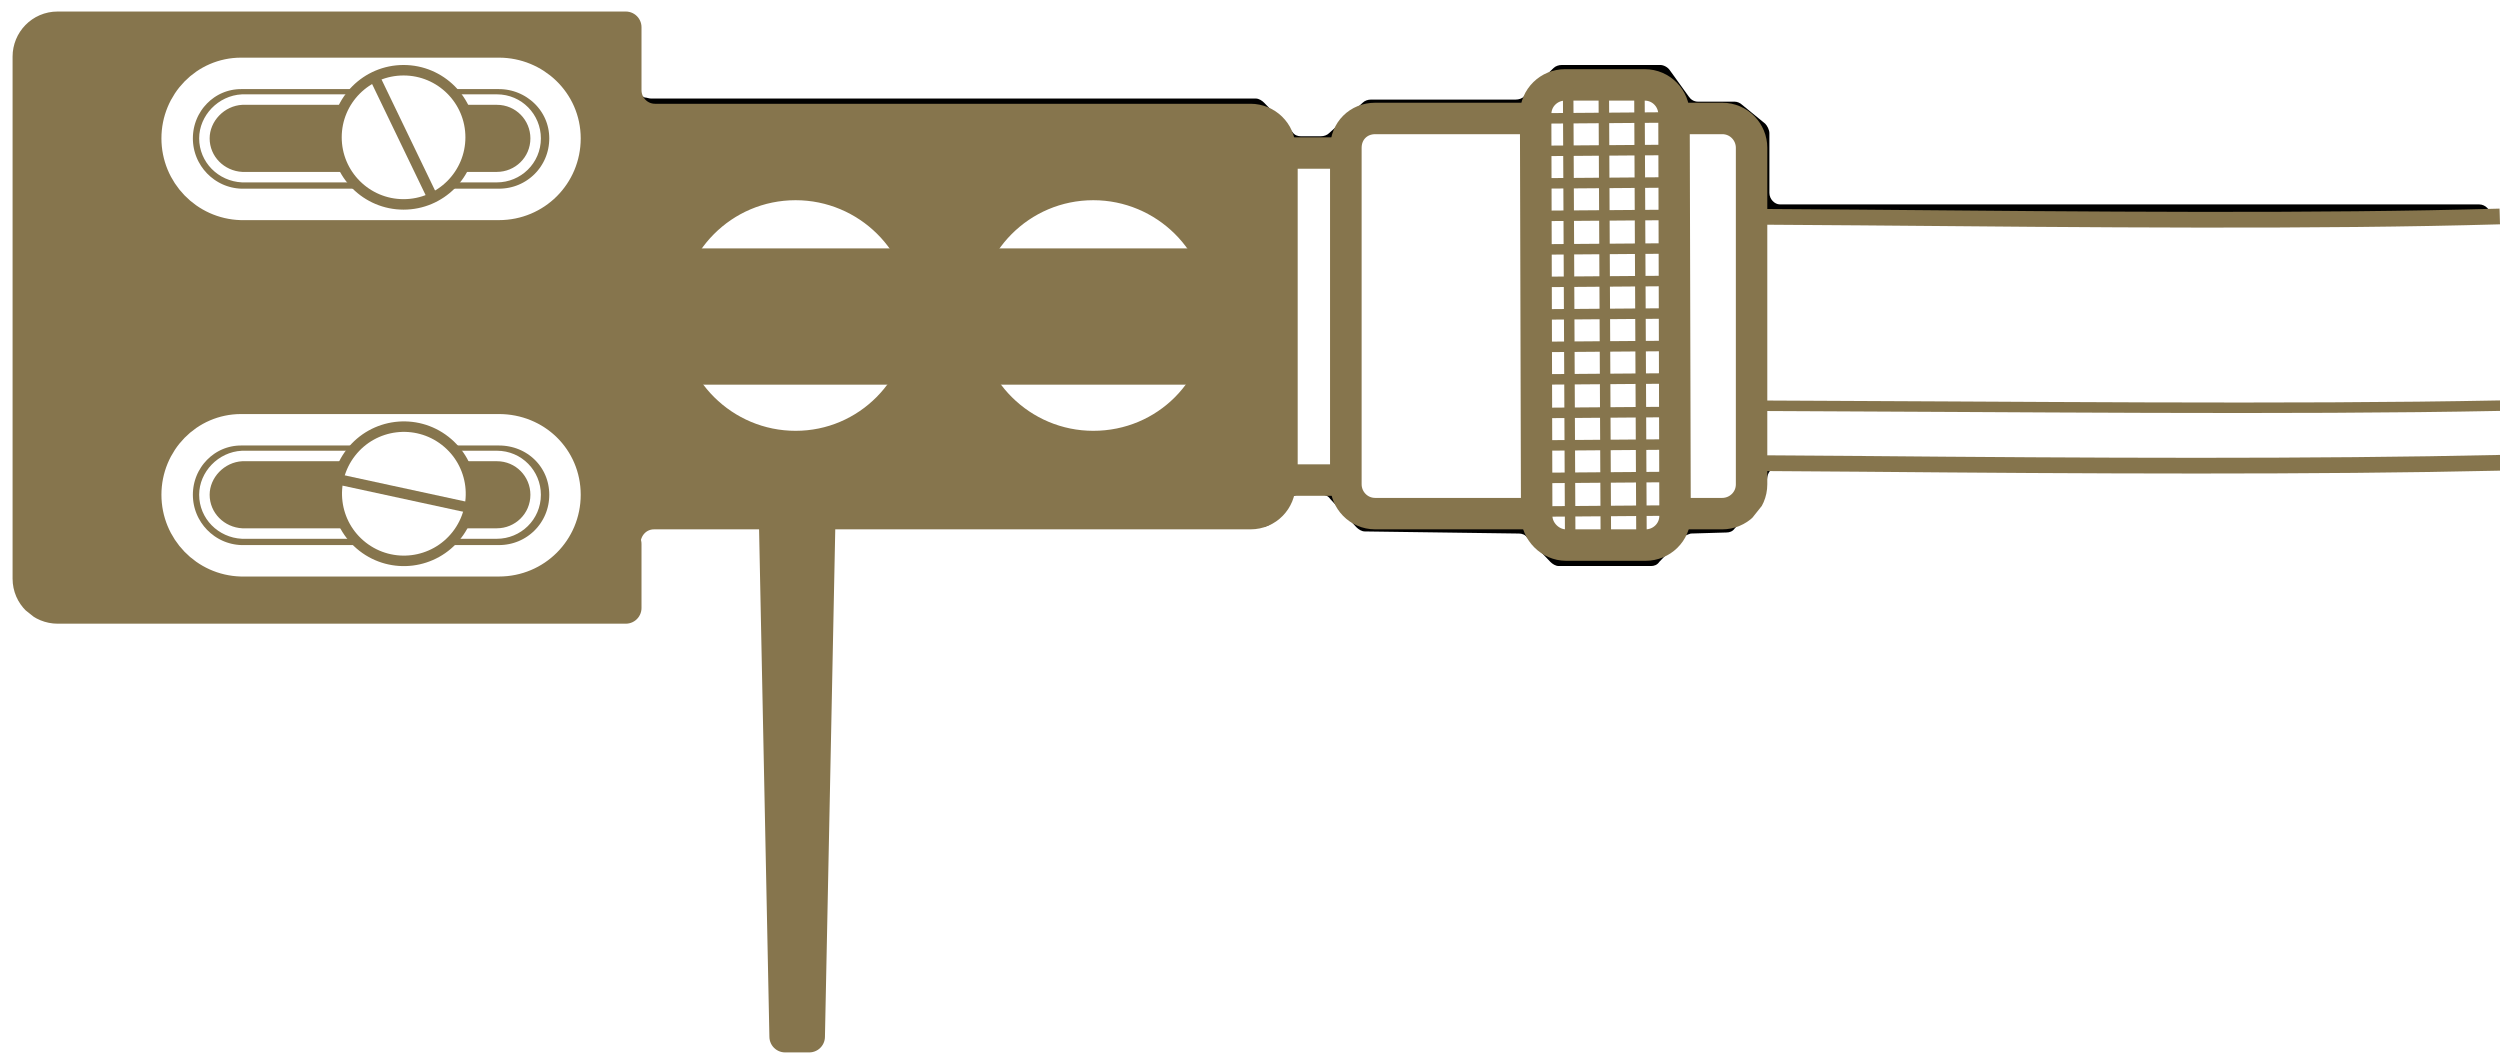 <?xml version="1.0" encoding="utf-8"?>
<!-- Generator: Adobe Illustrator 19.2.0, SVG Export Plug-In . SVG Version: 6.00 Build 0)  -->
<svg version="1.1" id="Layer_1" xmlns="http://www.w3.org/2000/svg" xmlns:xlink="http://www.w3.org/1999/xlink" x="0px" y="0px"
	 viewBox="0 0 238.5 101" style="enable-background:new 0 0 238.5 101;" xml:space="preserve">
<style type="text/css">
	.st0{fill:none;stroke:#86754D;stroke-width:3;stroke-miterlimit:10;}
	.st1{fill:#FFFFFF;}
	.st2{fill:none;stroke:#86754D;stroke-linecap:round;stroke-linejoin:round;}
	.st3{fill:none;stroke:#86754D;stroke-width:3;stroke-linecap:round;stroke-linejoin:round;}
	.st4{clip-path:url(#SVGID_2_);}
	.st5{fill:none;stroke:#86754D;stroke-miterlimit:10;}
	.st6{clip-path:url(#SVGID_4_);}
	.st7{fill:#86754D;}
	.st8{fill:none;stroke:#86754D;stroke-width:13;stroke-linecap:round;stroke-linejoin:round;}
	.st9{clip-path:url(#SVGID_6_);}
	.st10{fill:none;stroke:#FFFFFF;stroke-width:3;stroke-miterlimit:10;}
	.st11{fill:none;stroke:#FFFFFF;stroke-miterlimit:10;}
	.st12{clip-path:url(#SVGID_8_);}
	.st13{clip-path:url(#SVGID_10_);}
</style>
<filter id="blur-filter" x="0" y="30%" height="200%">
      <feGaussianBlur in="SourceAlpha" stdDeviation="4" />

    </filter>
<path id="outine" filter="url(#blur-filter)" d="M168.8,18.4v-5.7c0-0.3-0.2-0.7-0.4-0.9l-2.2-1.8c-0.2-0.2-0.5-0.3-0.7-0.3h-3.5c-0.4,0-0.7-0.2-0.9-0.5
	l-1.8-2.5c-0.2-0.3-0.6-0.5-0.9-0.5H149c-0.3,0-0.6,0.1-0.8,0.3l-2.8,2.7c-0.2,0.2-0.5,0.3-0.8,0.3h-13.8c-0.3,0-0.6,0.1-0.8,0.3
	l-3.2,2.9c-0.2,0.2-0.5,0.3-0.8,0.3h-1.9c-0.3,0-0.6-0.1-0.8-0.4l-2.7-2.8c-0.2-0.2-0.5-0.4-0.8-0.4H62.1c-0.2,0-0.4-0.1-0.6-0.1
	l-1.3-0.7c-0.4-0.2-0.6-0.6-0.6-1V3.6c0-0.6-0.5-1.1-1.1-1.1l-52.6,0c-0.3,0-0.6,0.1-0.8,0.3L2.9,4.9C2.7,5.1,2.6,5.4,2.6,5.7v48.9
	c0,0.3,0.1,0.6,0.3,0.8l2.2,2.2c0.2,0.2,0.5,0.3,0.8,0.3h52.6c0.6,0,1.1-0.5,1.1-1.1v-4.5c0-0.3,0.1-0.5,0.3-0.7l1.7-2.1
	c0.2-0.3,0.5-0.4,0.9-0.4L72.8,49c0.6,0,1.1,0.5,1.2,1.1l1,47.7c0,0.6,0.5,1.1,1.1,1.1h0c0.6,0,1.1-0.5,1.1-1.1l0.9-47.7
	c0-0.6,0.5-1.1,1.1-1.1h38.6c0.2,0,0.5,0.1,0.7,0.2l1.2,0.9c0.5,0.3,1.2,0.2,1.6-0.2l1.8-2.3c0.2-0.3,0.5-0.4,0.9-0.4h2.1
	c0.3,0,0.6,0.1,0.8,0.4l2.5,2.7c0.2,0.2,0.5,0.4,0.8,0.4l14.7,0.2c0.3,0,0.6,0.1,0.8,0.4l2.2,2.3c0.2,0.2,0.5,0.4,0.8,0.4h8.8
	c0.3,0,0.6-0.1,0.8-0.4l2.2-2.3c0.2-0.2,0.5-0.3,0.8-0.4l3.4-0.1c0.3,0,0.6-0.1,0.8-0.4l2.6-2.8c0.2-0.2,0.3-0.4,0.3-0.6l0.2-1.5
	c0.1-0.6,0.6-1,1.1-1h66.8c0.6,0,1.1-0.5,1.1-1.1V20.6c0-0.6-0.5-1.1-1.1-1.1h-66.7C169.3,19.5,168.8,19,168.8,18.4z"/>
<title>cartridge</title>
<path class="st0" d="M238.5,21.4c-17.3,0.5-38.8,0.3-61,0.1l-14.4-0.1c-6.1,0-11,4.8-11.1,10.9s4.8,11,10.9,11.1l14.4,0.1
	c22.2,0.2,43.6,0.3,61.2-0.1"/>
<path id="stub" class="st1" d="M238.5,21.4c-17.3,0.5-38.8,0.3-61,0.1l-14.4-0.1c-6.1,0-11,4.8-11.1,10.9s4.8,11,10.9,11.1l14.4,0.1
	c22.2,0.2,43.6,0.3,61.2-0.1"/>
<path class="st2" d="M238.5,38.7c-20.3,0.4-45.3,0.1-72.2,0"/>
<rect x="122.3" y="14.6" class="st1" width="6.1" height="31.2"/>
<rect x="122.3" y="14.6" class="st3" width="6.1" height="31.2"/>
<g>
	<defs>
		
			<rect id="SVGID_1_" x="10.7" y="-48.1" transform="matrix(0.623 -0.782 0.782 0.623 5.991 74.73)" width="139.8" height="158.4"/>
	</defs>
	<clipPath id="SVGID_2_">
		<use xlink:href="#SVGID_1_"  style="overflow:visible;"/>
	</clipPath>
	<g class="st4">
		<path class="st1" d="M128.4,46.2V14.1c0-1.6,1.3-2.8,2.8-2.8h33.1c1.6,0,2.8,1.3,2.8,2.8v32.1c0,1.6-1.3,2.8-2.8,2.8h-33.1
			C129.6,49,128.4,47.7,128.4,46.2"/>
		<path class="st0" d="M131.2,11.3h33.1c1.6,0,2.8,1.3,2.8,2.8v32.1c0,1.6-1.3,2.8-2.8,2.8h-33.1c-1.6,0-2.8-1.3-2.8-2.8V14.1
			C128.4,12.5,129.6,11.3,131.2,11.3z"/>
		<path class="st1" d="M146.6,49.2l-0.1-38.3c0-1.6,1.3-2.8,2.8-2.8h7.6c1.6,0,2.8,1.3,2.8,2.8l0.1,38.3c0,1.6-1.3,2.8-2.8,2.8h-7.6
			C147.9,52,146.6,50.7,146.6,49.2"/>
		<path class="st0" d="M146.6,49.2l-0.1-38.3c0-1.6,1.3-2.8,2.8-2.8h7.6c1.6,0,2.8,1.3,2.8,2.8l0.1,38.3c0,1.6-1.3,2.8-2.8,2.8h-7.6
			C147.9,52,146.6,50.7,146.6,49.2z"/>
	</g>
</g>
<path class="st5" d="M159.9,48.7l-13.2,0.1 M159.9,45.5l-13.2,0.1 M159.9,42.4l-13.2,0.1 M159.9,39.3l-13.2,0.1 M159.9,36.1
	l-13.2,0.1 M159.9,33l-13.2,0.1 M159.8,29.9L146.7,30 M159.8,26.8l-13.2,0.1 M159.8,23.7l-13.2,0.1 M159.8,20.5l-13.2,0.1
	 M159.8,17.4l-13.2,0.1 M159.8,14.3l-13.2,0.1 M159.7,11.2l-13.2,0.1 M149.6,8.2l0.2,43.8 M153,8.2l0.2,43.8 M156.4,8.3l0.2,43.7"/>
<g>
	<defs>
		
			<rect id="SVGID_3_" x="10.7" y="-48.1" transform="matrix(0.623 -0.782 0.782 0.623 5.991 74.73)" width="139.8" height="158.4"/>
	</defs>
	<clipPath id="SVGID_4_">
		<use xlink:href="#SVGID_3_"  style="overflow:visible;"/>
	</clipPath>
	<g class="st6">
		<path class="st7" d="M59.6,51.9c0-1.6,1.2-2.9,2.8-2.9c0,0,0,0,0,0h56.9c1.6,0,2.8-1.3,2.8-2.8v-32c0-1.6-1.3-2.8-2.8-2.8H62.5
			c-1.6,0-2.8-1.3-2.8-2.8v-6l-54.2,0c-1.6,0-2.8,1.3-2.8,2.8v49.8c0,1.6,1.3,2.8,2.8,2.8h54.2V51.9L59.6,51.9z"/>
		<path class="st3" d="M59.6,51.9c0-1.6,1.2-2.9,2.8-2.9c0,0,0,0,0,0h56.9c1.6,0,2.8-1.3,2.8-2.8v-32c0-1.6-1.3-2.8-2.8-2.8H62.5
			c-1.6,0-2.8-1.3-2.8-2.8v-6l-54.2,0c-1.6,0-2.8,1.3-2.8,2.8v49.8c0,1.6,1.3,2.8,2.8,2.8h54.2V51.9L59.6,51.9z"/>
		<path class="st1" d="M75.9,41.6c-6.3,0-11.5-5.1-11.5-11.5c0-6.3,5.1-11.5,11.5-11.5c6.3,0,11.5,5.1,11.5,11.4
			C87.3,36.5,82.2,41.6,75.9,41.6C75.9,41.6,75.9,41.6,75.9,41.6 M104.3,41.6c-6.3,0-11.5-5.1-11.5-11.5c0-6.3,5.1-11.5,11.5-11.5
			c6.3,0,11.5,5.1,11.5,11.4C115.8,36.5,110.7,41.6,104.3,41.6C104.3,41.6,104.3,41.6,104.3,41.6"/>
		<path class="st2" d="M75.9,41.6c-6.3,0-11.5-5.1-11.5-11.5c0-6.3,5.1-11.5,11.5-11.5c6.3,0,11.5,5.1,11.5,11.4
			C87.3,36.5,82.2,41.6,75.9,41.6C75.9,41.6,75.9,41.6,75.9,41.6z M104.3,41.6c-6.3,0-11.5-5.1-11.5-11.5c0-6.3,5.1-11.5,11.5-11.5
			c6.3,0,11.5,5.1,11.5,11.4C115.8,36.5,110.7,41.6,104.3,41.6L104.3,41.6z"/>
	</g>
</g>
<path class="st8" d="M86.1,30.2H65.6 M114.8,30.2H94.3"/>
<g>
	<defs>
		
			<rect id="SVGID_5_" x="10.7" y="-48.1" transform="matrix(0.623 -0.782 0.782 0.623 5.991 74.73)" width="139.8" height="158.4"/>
	</defs>
	<clipPath id="SVGID_6_">
		<use xlink:href="#SVGID_5_"  style="overflow:visible;"/>
	</clipPath>
	<g class="st9">
		<path class="st10" d="M16.9,13.2c0,3.4,2.7,6.2,6.1,6.3h24.6c3.5,0,6.3-2.8,6.3-6.3S51,7,47.6,7H23C19.6,7,16.9,9.8,16.9,13.2z"/>
		<path class="st11" d="M19.5,13.2c0,2,1.6,3.6,3.6,3.7h24.3c2,0,3.7-1.6,3.7-3.7c0-2-1.6-3.7-3.7-3.7H23.1
			C21.1,9.6,19.5,11.3,19.5,13.2z"/>
	</g>
</g>
<polygon class="st7" points="74.9,98.9 73.9,49.7 78.2,49.7 77.2,98.9 "/>
<polygon class="st3" points="74.9,98.9 73.9,49.7 78.2,49.7 77.2,98.9 "/>
<g>
	<defs>
		
			<rect id="SVGID_7_" x="10.7" y="-48.1" transform="matrix(0.623 -0.782 0.782 0.623 5.991 74.73)" width="139.8" height="158.4"/>
	</defs>
	<clipPath id="SVGID_8_">
		<use xlink:href="#SVGID_7_"  style="overflow:visible;"/>
	</clipPath>
	<g class="st12">
		<path class="st1" d="M32.1,13.1c0-3.6,2.9-6.4,6.4-6.4c3.6,0,6.4,2.9,6.4,6.4c0,3.6-2.9,6.4-6.4,6.4c0,0,0,0,0,0
			C35,19.5,32.1,16.7,32.1,13.1C32.1,13.1,32.1,13.1,32.1,13.1"/>
		<circle class="st5" cx="38.5" cy="13.1" r="6.4"/>
	</g>
</g>
<line class="st5" x1="35.9" y1="7.7" x2="41.2" y2="18.7"/>
<g>
	<defs>
		
			<rect id="SVGID_9_" x="10.7" y="-48.1" transform="matrix(0.623 -0.782 0.782 0.623 5.991 74.73)" width="139.8" height="158.4"/>
	</defs>
	<clipPath id="SVGID_10_">
		<use xlink:href="#SVGID_9_"  style="overflow:visible;"/>
	</clipPath>
	<g class="st13">
		<path class="st10" d="M16.9,47.2c0,3.4,2.7,6.2,6.1,6.3h24.6c3.5,0,6.3-2.8,6.3-6.3S51.1,41,47.6,41H23
			C19.6,41,16.9,43.8,16.9,47.2z"/>
		<path class="st11" d="M19.5,47.2c0,2,1.6,3.6,3.6,3.7h24.3c2,0,3.7-1.6,3.7-3.7c0-2-1.6-3.7-3.7-3.7H23.1
			C21.1,43.6,19.5,45.3,19.5,47.2z"/>
		<path class="st1" d="M34.6,52.2c-2.8-2.2-3.3-6.2-1.1-9s6.2-3.3,9-1.1s3.3,6.2,1.1,9c0,0,0,0,0,0C41.4,53.8,37.4,54.3,34.6,52.2"
			/>
		<ellipse transform="matrix(0.615 -0.789 0.789 0.615 -22.31 48.514)" class="st5" cx="38.5" cy="47.1" rx="6.4" ry="6.4"/>
	</g>
</g>
<line class="st5" x1="32.6" y1="45.8" x2="44.6" y2="48.4"/>
</svg>
